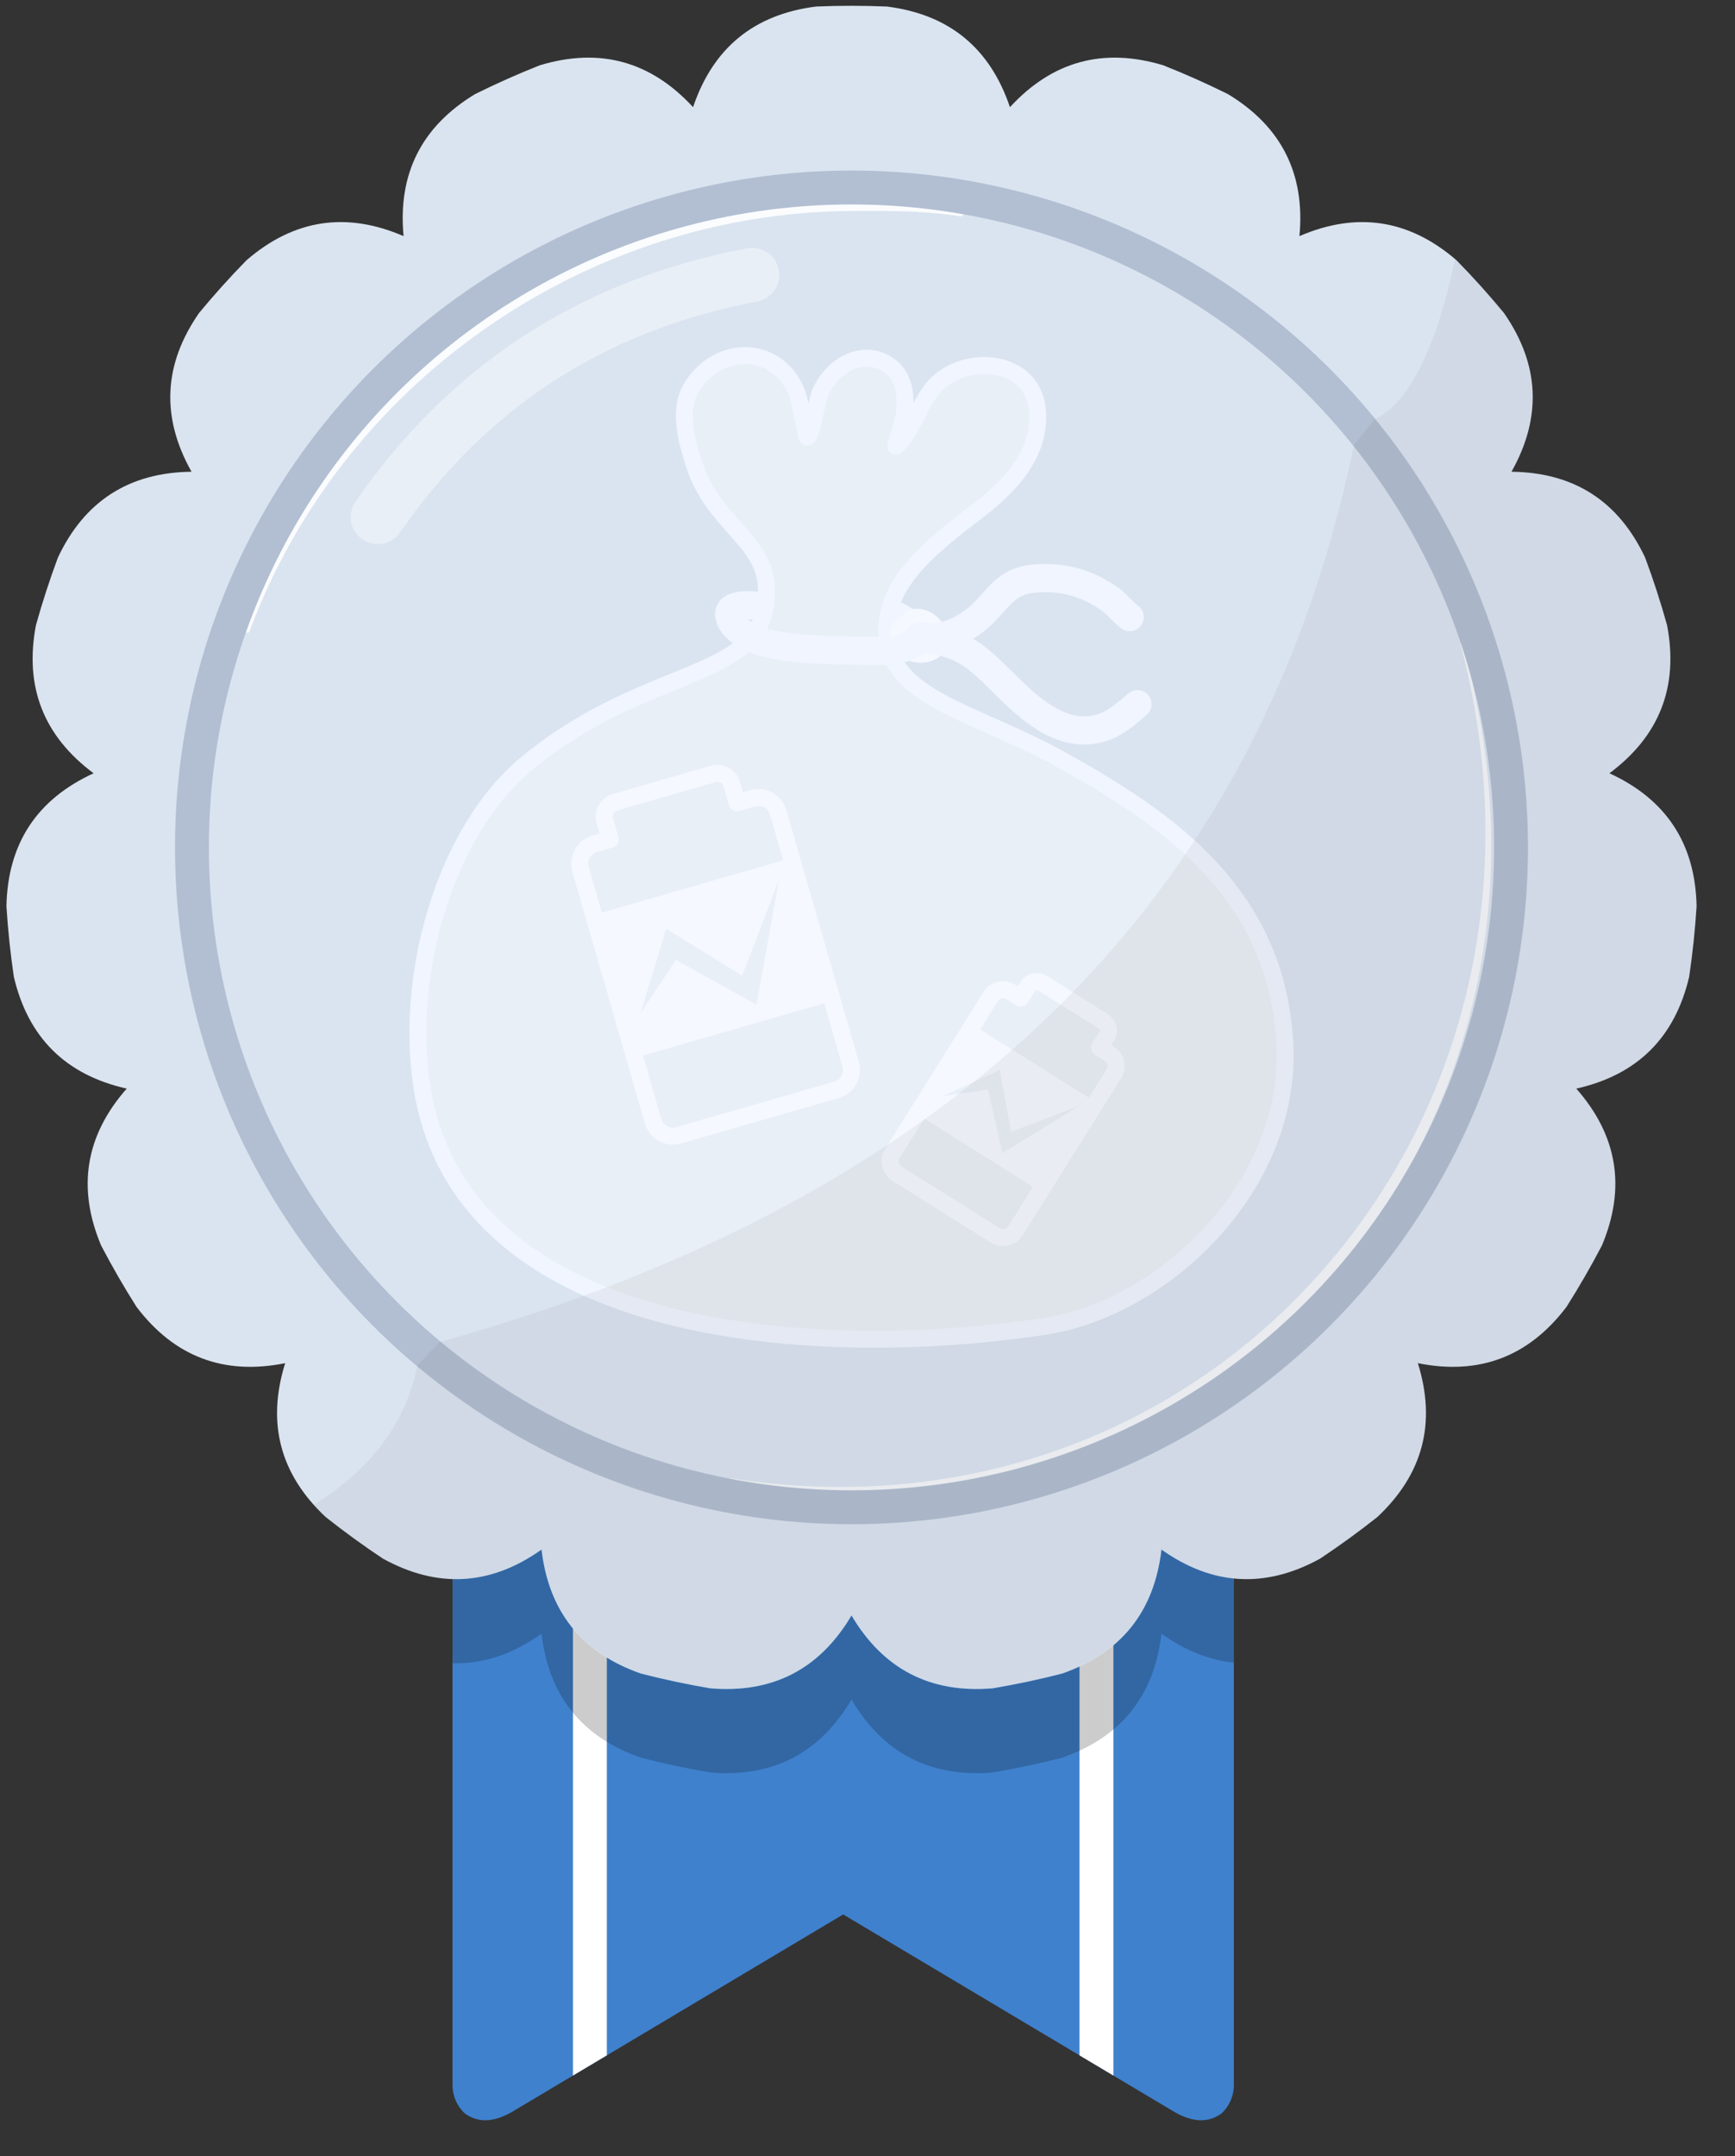 <?xml version="1.0" encoding="UTF-8" standalone="no"?><!DOCTYPE svg PUBLIC "-//W3C//DTD SVG 1.1//EN" "http://www.w3.org/Graphics/SVG/1.1/DTD/svg11.dtd"><svg width="100%" height="100%" viewBox="0 0 128 159" version="1.1" xmlns="http://www.w3.org/2000/svg" xmlns:xlink="http://www.w3.org/1999/xlink" xml:space="preserve" xmlns:serif="http://www.serif.com/" style="fill-rule:evenodd;clip-rule:evenodd;stroke-linecap:round;stroke-linejoin:round;stroke-miterlimit:1.5;"><rect x="0" y="0" width="128" height="159" fill="#333333" stroke="none"/><rect id="SilverV-7" x="0.474" y="0.427" width="124.692" height="155.914" style="fill:none;"/><clipPath id="_clip1"><rect x="0.474" y="0.427" width="124.692" height="155.914"/></clipPath><g clip-path="url(#_clip1)"><g id="Bronze"><path d="M34.272,155.822c-0.548,-0.524 -0.889,-1.263 -0.889,-2.081l0,-52.472c20.133,13.42 39.341,13.583 57.645,0.796l0,51.676c0,0.819 -0.342,1.558 -0.891,2.083c-0.929,0.689 -2.071,0.717 -3.479,-0.087l-24.452,-14.573l-24.464,14.579c-1.404,0.799 -2.542,0.768 -3.47,0.079Z" style="fill:#3f81cd;"/><clipPath id="_clip2"><path d="M34.272,155.822c-0.548,-0.524 -0.889,-1.263 -0.889,-2.081l0,-52.472c20.133,13.42 39.341,13.583 57.645,0.796l0,51.676c0,0.819 -0.342,1.558 -0.891,2.083c-0.929,0.689 -2.071,0.717 -3.479,-0.087l-24.452,-14.573l-24.464,14.579c-1.404,0.799 -2.542,0.768 -3.47,0.079Z"/></clipPath><g clip-path="url(#_clip2)"><g><path d="M43.52,113.889l-0,40.332" style="fill:none;stroke:#fff;stroke-width:2.5px;"/><path d="M80.891,113.889l0,40.332" style="fill:none;stroke:#fff;stroke-width:2.5px;"/></g><path d="M33.383,116.346c2.234,0.161 4.424,-0.566 6.569,-2.088c0.534,4.58 2.978,7.629 7.333,9.145c1.69,0.434 3.397,0.797 5.117,1.088c4.595,0.386 8.068,-1.405 10.418,-5.372c2.35,3.967 5.823,5.758 10.418,5.372c1.72,-0.291 3.428,-0.654 5.118,-1.088c4.354,-1.516 6.798,-4.565 7.332,-9.145c1.748,1.24 3.526,1.952 5.34,2.081l0,6.261c-1.81,-0.183 -3.59,-0.895 -5.34,-2.137c-0.534,4.581 -2.978,7.629 -7.332,9.145c-1.69,0.434 -3.398,0.797 -5.118,1.088c-4.595,0.386 -8.068,-1.405 -10.418,-5.372c-2.35,3.967 -5.823,5.758 -10.418,5.372c-1.72,-0.291 -3.427,-0.654 -5.117,-1.088c-4.355,-1.516 -6.799,-4.564 -7.333,-9.145c-2.144,1.522 -4.334,2.249 -6.569,2.18l0,-6.297Z" style="fill-opacity:0.2;"/></g></g><path d="M65.436,0.482c-1.743,-0.073 -3.489,-0.073 -5.232,-0c-4.575,0.578 -7.599,3.051 -9.073,7.42c-3.124,-3.392 -6.893,-4.421 -11.307,-3.088c-1.623,0.642 -3.217,1.352 -4.78,2.128c-3.944,2.388 -5.701,5.878 -5.271,10.469c-4.233,-1.828 -8.095,-1.235 -11.586,1.778c-1.22,1.246 -2.388,2.543 -3.5,3.888c-2.632,3.786 -2.818,7.689 -0.557,11.708c-4.611,0.052 -7.898,2.164 -9.861,6.336c-0.608,1.635 -1.148,3.296 -1.617,4.976c-0.864,4.529 0.554,8.17 4.254,10.922c-4.192,1.923 -6.335,5.19 -6.432,9.8c0.11,1.741 0.292,3.477 0.547,5.203c1.053,4.489 3.829,7.239 8.328,8.248c-3.046,3.461 -3.676,7.317 -1.889,11.568c0.808,1.546 1.681,3.058 2.615,4.531c2.788,3.673 6.443,5.055 10.964,4.147c-1.376,4.402 -0.383,8.181 2.978,11.337c1.368,1.084 2.78,2.11 4.233,3.075c4.041,2.222 7.942,1.998 11.702,-0.67c0.534,4.58 2.978,7.629 7.333,9.145c1.69,0.434 3.397,0.797 5.117,1.088c4.595,0.386 8.068,-1.405 10.418,-5.372c2.35,3.967 5.823,5.758 10.418,5.372c1.72,-0.291 3.428,-0.654 5.118,-1.088c4.354,-1.516 6.798,-4.565 7.332,-9.145c3.761,2.668 7.661,2.892 11.702,0.67c1.453,-0.965 2.866,-1.991 4.233,-3.075c3.361,-3.156 4.354,-6.935 2.979,-11.337c4.52,0.908 8.175,-0.474 10.963,-4.147c0.935,-1.473 1.807,-2.985 2.616,-4.531c1.787,-4.251 1.157,-8.107 -1.89,-11.568c4.499,-1.009 7.275,-3.759 8.328,-8.248c0.255,-1.726 0.438,-3.462 0.547,-5.203c-0.096,-4.61 -2.24,-7.877 -6.431,-9.8c3.7,-2.752 5.117,-6.393 4.253,-10.922c-0.469,-1.68 -1.008,-3.341 -1.616,-4.976c-1.964,-4.172 -5.251,-6.284 -9.862,-6.336c2.261,-4.019 2.075,-7.922 -0.556,-11.708c-1.112,-1.345 -2.28,-2.642 -3.501,-3.888c-3.491,-3.013 -7.353,-3.606 -11.586,-1.778c0.43,-4.591 -1.327,-8.081 -5.271,-10.469c-1.563,-0.776 -3.157,-1.486 -4.779,-2.128c-4.415,-1.333 -8.184,-0.304 -11.308,3.088c-1.474,-4.369 -4.498,-6.842 -9.073,-7.42Z" style="fill:#dae4f0;"/><clipPath id="_clip3"><path d="M65.436,0.482c-1.743,-0.073 -3.489,-0.073 -5.232,-0c-4.575,0.578 -7.599,3.051 -9.073,7.42c-3.124,-3.392 -6.893,-4.421 -11.307,-3.088c-1.623,0.642 -3.217,1.352 -4.78,2.128c-3.944,2.388 -5.701,5.878 -5.271,10.469c-4.233,-1.828 -8.095,-1.235 -11.586,1.778c-1.22,1.246 -2.388,2.543 -3.5,3.888c-2.632,3.786 -2.818,7.689 -0.557,11.708c-4.611,0.052 -7.898,2.164 -9.861,6.336c-0.608,1.635 -1.148,3.296 -1.617,4.976c-0.864,4.529 0.554,8.17 4.254,10.922c-4.192,1.923 -6.335,5.19 -6.432,9.8c0.11,1.741 0.292,3.477 0.547,5.203c1.053,4.489 3.829,7.239 8.328,8.248c-3.046,3.461 -3.676,7.317 -1.889,11.568c0.808,1.546 1.681,3.058 2.615,4.531c2.788,3.673 6.443,5.055 10.964,4.147c-1.376,4.402 -0.383,8.181 2.978,11.337c1.368,1.084 2.78,2.11 4.233,3.075c4.041,2.222 7.942,1.998 11.702,-0.67c0.534,4.58 2.978,7.629 7.333,9.145c1.69,0.434 3.397,0.797 5.117,1.088c4.595,0.386 8.068,-1.405 10.418,-5.372c2.35,3.967 5.823,5.758 10.418,5.372c1.72,-0.291 3.428,-0.654 5.118,-1.088c4.354,-1.516 6.798,-4.565 7.332,-9.145c3.761,2.668 7.661,2.892 11.702,0.67c1.453,-0.965 2.866,-1.991 4.233,-3.075c3.361,-3.156 4.354,-6.935 2.979,-11.337c4.52,0.908 8.175,-0.474 10.963,-4.147c0.935,-1.473 1.807,-2.985 2.616,-4.531c1.787,-4.251 1.157,-8.107 -1.89,-11.568c4.499,-1.009 7.275,-3.759 8.328,-8.248c0.255,-1.726 0.438,-3.462 0.547,-5.203c-0.096,-4.61 -2.24,-7.877 -6.431,-9.8c3.7,-2.752 5.117,-6.393 4.253,-10.922c-0.469,-1.68 -1.008,-3.341 -1.616,-4.976c-1.964,-4.172 -5.251,-6.284 -9.862,-6.336c2.261,-4.019 2.075,-7.922 -0.556,-11.708c-1.112,-1.345 -2.28,-2.642 -3.501,-3.888c-3.491,-3.013 -7.353,-3.606 -11.586,-1.778c0.43,-4.591 -1.327,-8.081 -5.271,-10.469c-1.563,-0.776 -3.157,-1.486 -4.779,-2.128c-4.415,-1.333 -8.184,-0.304 -11.308,3.088c-1.474,-4.369 -4.498,-6.842 -9.073,-7.42Z"/></clipPath><g clip-path="url(#_clip3)"><path d="M107.744,47.474c1.042,3.934 1.622,7.813 1.793,11.596c0.275,6.096 -0.532,11.937 -2.241,17.347c-1.191,3.769 -2.82,7.326 -4.831,10.615c-1.361,2.224 -2.896,4.323 -4.586,6.283c-1.696,1.967 -3.547,3.794 -5.541,5.458c-2.976,2.482 -6.265,4.604 -9.817,6.293c-3.469,1.651 -7.184,2.892 -11.094,3.662c-5.509,1.085 -11.402,1.238 -17.529,0.277c-0.036,-0.006 -0.07,0.018 -0.076,0.054c-0.006,0.035 0.018,0.069 0.054,0.075c6.144,1.084 12.076,1.047 17.637,0.052c3.97,-0.711 7.751,-1.908 11.284,-3.53c3.63,-1.667 7,-3.78 10.044,-6.275c2.044,-1.675 3.941,-3.522 5.669,-5.522c1.721,-1.993 3.273,-4.138 4.641,-6.411c2.018,-3.354 3.635,-6.988 4.793,-10.832c0.842,-2.797 1.44,-5.707 1.77,-8.702c0.719,-6.509 0.177,-13.421 -1.844,-20.475c-0.009,-0.034 -0.045,-0.055 -0.08,-0.045c-0.035,0.009 -0.055,0.045 -0.046,0.08Z" style="fill:#fff;fill-opacity:0.7;"/><path d="M18.407,46.55c1.689,-4.552 4.079,-8.761 7.022,-12.519c1.774,-2.266 3.751,-4.367 5.902,-6.277c1.43,-1.271 2.937,-2.457 4.512,-3.554c1.567,-1.091 3.202,-2.093 4.897,-2.998c1.682,-0.899 3.422,-1.704 5.216,-2.404c5.239,-2.045 10.924,-3.199 16.864,-3.244c1.604,-0.015 3.235,-0.016 4.836,0.071c1.085,0.059 2.156,0.159 3.196,0.324c0.095,0.017 0.185,-0.047 0.201,-0.142c0.016,-0.095 -0.048,-0.185 -0.143,-0.201c-1.049,-0.189 -2.131,-0.312 -3.228,-0.393c-1.608,-0.118 -3.248,-0.146 -4.862,-0.16c-6.02,-0.046 -11.805,1.021 -17.139,3.029c-1.832,0.69 -3.611,1.491 -5.326,2.397c-1.728,0.913 -3.392,1.933 -4.982,3.05c-1.597,1.121 -3.119,2.341 -4.559,3.65c-2.161,1.964 -4.138,4.126 -5.898,6.457c-2.908,3.85 -5.225,8.161 -6.837,12.796c-0.033,0.09 0.014,0.19 0.105,0.223c0.09,0.032 0.19,-0.015 0.223,-0.105Z" style="fill:#fff;fill-opacity:0.9;"/><path d="M27.866,38.128c6.549,-9.429 15.531,-15.554 27.622,-17.858" style="fill:none;stroke:#fff;stroke-opacity:0.4;stroke-width:3.99px;"/><circle cx="62.82" cy="62.484" r="48.658" style="fill:none;stroke:#b2bfd2;stroke-width:2.5px;"/></g><g><path d="M58.231,44.822c-0.656,-0.068 -1.316,-0.109 -1.975,-0.139c-0.84,-0.038 -3.098,-0.336 -2.293,1.142c0.088,0.162 0.203,0.305 0.335,0.438" style="fill:none;stroke:#f0f5ff;stroke-width:2.08px;"/><path d="M67.521,47.325c0.501,-0.482 -0.36,-1.285 -0.759,-1.565c-1.354,-0.951 -3.256,-0.993 -4.866,-1.173" style="fill:none;stroke:#f0f5ff;stroke-width:2.08px;"/><path d="M56.535,43.272c-0.159,-3.455 -3.889,-4.671 -5.289,-8.94c-0.558,-1.7 -1.257,-4.04 -0.252,-5.72c1.921,-3.212 6.227,-3.231 7.731,0.179c0.355,0.804 0.722,3.379 0.795,3.418c0.344,0.185 0.698,-2.486 0.954,-3.155c0.643,-1.68 2.574,-3.198 4.508,-2.439c1.713,0.673 1.956,2.475 1.715,4.069c-0.064,0.427 -0.698,2.288 -0.61,2.216c1.282,-1.048 1.746,-3.279 2.939,-4.511c2.217,-2.29 7.011,-1.922 7.481,1.645c0.425,3.226 -1.891,5.741 -4.329,7.6c-3.522,2.685 -7.368,5.626 -6.672,9.785c0.697,4.16 6.847,5.321 12.635,8.517c8.119,4.485 15.973,9.922 16.641,20.864c0.65,10.649 -8.947,19.652 -17.669,20.993c-16.291,2.505 -42.543,1.155 -45.893,-17.097c-1.521,-8.288 1.436,-19.33 7.724,-24.469c9.245,-7.556 17.92,-5.838 17.591,-12.955Z" style="fill:#e9eff6;stroke:#f0f5ff;stroke-width:1.25px;stroke-linecap:butt;stroke-miterlimit:2;"/><path d="M68.548,46.55c-0.18,-0.139 -0.391,-0.256 -0.61,-0.322c-0.747,-0.224 -1.719,0.361 -1.073,1.141c0.095,0.115 0.216,0.207 0.342,0.285c0.184,0.111 0.406,0.166 0.619,0.178c0.242,0.014 0.496,-0.029 0.712,-0.141c0.424,-0.219 0.433,-0.679 0.214,-1.046c-0.276,-0.46 -0.708,-0.768 -1.263,-0.71" style="fill:none;stroke:#f5f8ff;stroke-width:2.08px;"/><path d="M67.89,46.912c1.742,0.392 3.545,-0.585 4.741,-1.788c0.744,-0.748 1.331,-1.653 2.313,-2.119c0.671,-0.319 1.484,-0.386 2.22,-0.379c1.74,0.015 3.258,0.526 4.679,1.523c0.558,0.391 0.958,0.948 1.501,1.352" style="fill:none;stroke:#f0f5ff;stroke-width:2.08px;"/><path d="M67.89,47c1.506,0.213 2.919,0.56 4.142,1.514c0.464,0.363 0.897,0.754 1.317,1.166c2.154,2.111 4.895,5.191 8.268,3.856c0.818,-0.323 1.631,-1.04 2.302,-1.612" style="fill:none;stroke:#f0f5ff;stroke-width:2.08px;"/><path d="M54.077,45.956c0.23,0.406 0.629,0.659 0.861,0.802c1.18,0.73 2.78,0.929 4.158,1.047c1.874,0.16 3.762,0.171 5.643,0.188c0.89,0.007 2.286,-0.08 2.89,-0.793" style="fill:none;stroke:#f0f5ff;stroke-width:2.08px;"/><g><path d="M45.02,61.891l-1.153,0.332c-0.805,0.232 -1.27,1.073 -1.038,1.878l5.353,18.578c0.232,0.805 1.073,1.27 1.878,1.038l11.663,-3.36c0.804,-0.232 1.269,-1.073 1.038,-1.878l-5.353,-18.578c-0.232,-0.805 -1.073,-1.27 -1.878,-1.038l-1.153,0.332l-0.399,-1.385c-0.167,-0.578 -0.772,-0.913 -1.351,-0.746l-7.259,2.092c-0.579,0.166 -0.914,0.772 -0.747,1.35l0.399,1.385Z" style="fill:#e9eff6;stroke:#f5f9ff;stroke-width:1.25px;stroke-linecap:butt;stroke-miterlimit:2;"/><path d="M75.289,73.594l-0.719,-0.451c-0.501,-0.314 -1.164,-0.163 -1.478,0.339l-7.263,11.579c-0.315,0.501 -0.163,1.164 0.339,1.478l7.268,4.559c0.502,0.315 1.164,0.163 1.479,-0.338l7.262,-11.579c0.315,-0.502 0.163,-1.164 -0.338,-1.479l-0.719,-0.45l0.541,-0.863c0.227,-0.361 0.117,-0.837 -0.243,-1.064l-4.525,-2.837c-0.36,-0.227 -0.837,-0.118 -1.063,0.243l-0.541,0.863Z" style="fill:#e9eff6;stroke:#f5f9ff;stroke-width:1.25px;stroke-linecap:butt;stroke-miterlimit:2;"/><path d="M58.378,63.268l-14.579,4.2l3.036,10.536l14.578,-4.201l-3.035,-10.535Zm-11.124,11.445l1.897,-6.229l5.611,3.462l2.708,-7.083l-1.655,9.221l-5.942,-3.299l-2.619,3.928Z" style="fill:#f5f8ff;"/><path d="M80.861,81.28l-9.086,-5.699l-4.118,6.566l9.086,5.699l4.118,-6.566Zm-11.273,-0.464l4.175,-1.937l0.822,4.587l5.008,-1.913l-5.638,3.475l-1.063,-4.684l-3.304,0.472Z" style="fill:#f5f8ff;"/></g></g><path id="schatten" d="M107.332,19.086l0.121,0.103c1.221,1.246 2.389,2.543 3.501,3.888c2.631,3.786 2.817,7.689 0.556,11.708c4.611,0.052 7.898,2.164 9.862,6.336c0.608,1.635 1.147,3.296 1.616,4.976c0.864,4.529 -0.553,8.17 -4.253,10.922c4.191,1.923 6.335,5.19 6.431,9.8c-0.109,1.741 -0.292,3.477 -0.547,5.203c-1.053,4.489 -3.829,7.239 -8.328,8.248c3.047,3.461 3.677,7.317 1.89,11.568c-0.809,1.546 -1.681,3.058 -2.616,4.531c-2.788,3.673 -6.443,5.055 -10.963,4.147c1.375,4.402 0.382,8.181 -2.979,11.337c-1.367,1.084 -2.78,2.11 -4.233,3.075c-4.041,2.222 -7.941,1.998 -11.702,-0.67c-0.534,4.58 -2.978,7.629 -7.332,9.145c-1.69,0.434 -3.398,0.797 -5.118,1.088c-4.595,0.386 -8.068,-1.405 -10.418,-5.372c-2.35,3.967 -5.823,5.758 -10.418,5.372c-1.72,-0.291 -3.427,-0.654 -5.117,-1.088c-4.355,-1.516 -6.799,-4.565 -7.333,-9.145c-3.76,2.668 -7.661,2.892 -11.702,0.67c-1.453,-0.965 -2.865,-1.991 -4.233,-3.075c-0.311,-0.292 -0.602,-0.59 -0.873,-0.894c3.669,-2.26 6.715,-5.537 7.644,-10.285l1.648,-1.716c37.944,-10.584 60.533,-32.553 67.45,-66.146l1.529,-1.916c2.791,-1.179 4.869,-6.412 5.917,-11.81Z" style="fill-opacity:0.05;"/></g></svg>